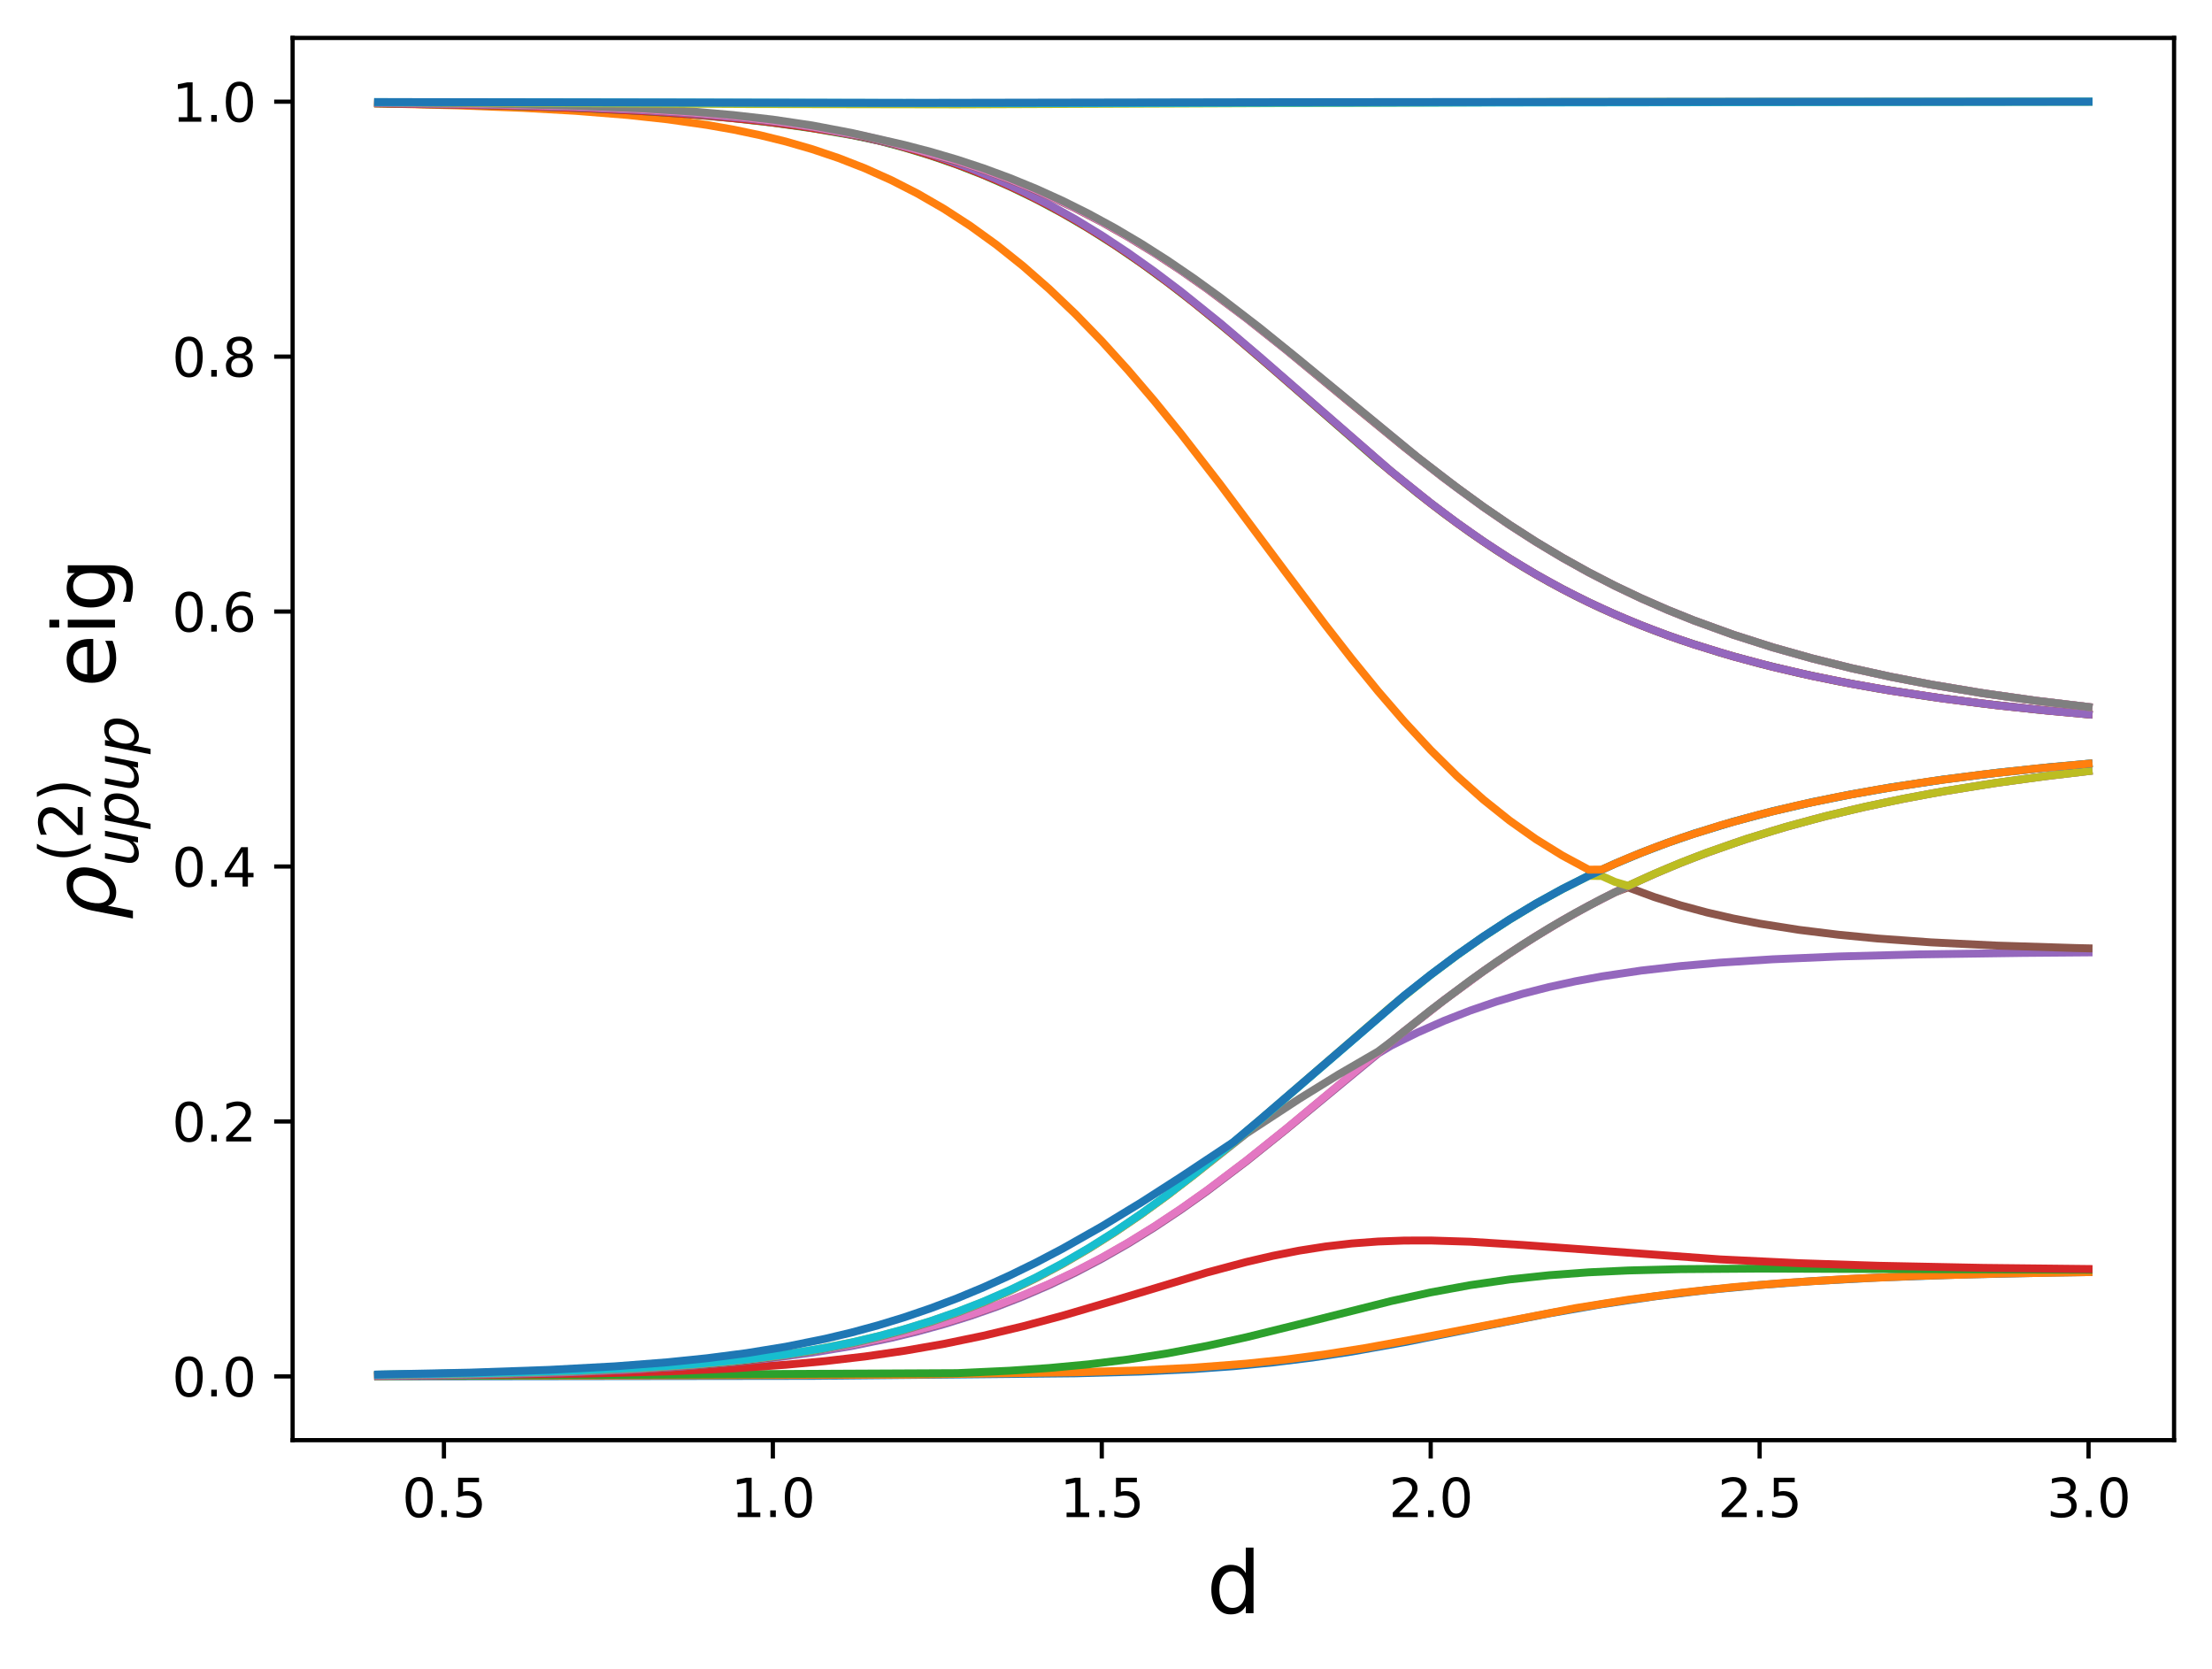 <?xml version="1.0" encoding="utf-8" standalone="no"?>
<!DOCTYPE svg PUBLIC "-//W3C//DTD SVG 1.1//EN"
  "http://www.w3.org/Graphics/SVG/1.1/DTD/svg11.dtd">
<svg xmlns:xlink="http://www.w3.org/1999/xlink" width="419.863pt" height="316.675pt" viewBox="0 0 419.863 316.675" xmlns="http://www.w3.org/2000/svg" version="1.1">
 <defs>
  <style type="text/css">*{stroke-linejoin: round; stroke-linecap: butt}</style>
 </defs>
 <g id="figure_1">
  <g id="patch_1">
   <path d="M 0 316.675 
L 419.863 316.675 
L 419.863 0 
L 0 0 
z
" style="fill: #ffffff"/>
  </g>
  <g id="axes_1">
   <g id="patch_2">
    <path d="M 55.543 273.312 
L 412.663 273.312 
L 412.663 7.2 
L 55.543 7.2 
z
" style="fill: #ffffff"/>
   </g>
   <g id="matplotlib.axis_1">
    <g id="xtick_1">
     <g id="line2d_1">
      <defs>
       <path id="m55c21e3f0a" d="M 0 0 
L 0 3.5 
" style="stroke: #000000; stroke-width: 0.8"/>
      </defs>
      <g>
       <use xlink:href="#m55c21e3f0a" x="84.263" y="273.312" style="stroke: #000000; stroke-width: 0.8"/>
      </g>
     </g>
     <g id="text_1">
      <!-- 0.5 -->
      <g transform="translate(76.311 287.91) scale(0.1 -0.1)">
       <defs>
        <path id="DejaVuSans-30" d="M 2034 4250 
Q 1547 4250 1301 3770 
Q 1056 3291 1056 2328 
Q 1056 1369 1301 889 
Q 1547 409 2034 409 
Q 2525 409 2770 889 
Q 3016 1369 3016 2328 
Q 3016 3291 2770 3770 
Q 2525 4250 2034 4250 
z
M 2034 4750 
Q 2819 4750 3233 4129 
Q 3647 3509 3647 2328 
Q 3647 1150 3233 529 
Q 2819 -91 2034 -91 
Q 1250 -91 836 529 
Q 422 1150 422 2328 
Q 422 3509 836 4129 
Q 1250 4750 2034 4750 
z
" transform="scale(0.016)"/>
        <path id="DejaVuSans-2e" d="M 684 794 
L 1344 794 
L 1344 0 
L 684 0 
L 684 794 
z
" transform="scale(0.016)"/>
        <path id="DejaVuSans-35" d="M 691 4666 
L 3169 4666 
L 3169 4134 
L 1269 4134 
L 1269 2991 
Q 1406 3038 1543 3061 
Q 1681 3084 1819 3084 
Q 2600 3084 3056 2656 
Q 3513 2228 3513 1497 
Q 3513 744 3044 326 
Q 2575 -91 1722 -91 
Q 1428 -91 1123 -41 
Q 819 9 494 109 
L 494 744 
Q 775 591 1075 516 
Q 1375 441 1709 441 
Q 2250 441 2565 725 
Q 2881 1009 2881 1497 
Q 2881 1984 2565 2268 
Q 2250 2553 1709 2553 
Q 1456 2553 1204 2497 
Q 953 2441 691 2322 
L 691 4666 
z
" transform="scale(0.016)"/>
       </defs>
       <use xlink:href="#DejaVuSans-30"/>
       <use xlink:href="#DejaVuSans-2e" transform="translate(63.623 0)"/>
       <use xlink:href="#DejaVuSans-35" transform="translate(95.41 0)"/>
      </g>
     </g>
    </g>
    <g id="xtick_2">
     <g id="line2d_2">
      <g>
       <use xlink:href="#m55c21e3f0a" x="146.696" y="273.312" style="stroke: #000000; stroke-width: 0.8"/>
      </g>
     </g>
     <g id="text_2">
      <!-- 1.0 -->
      <g transform="translate(138.745 287.91) scale(0.1 -0.1)">
       <defs>
        <path id="DejaVuSans-31" d="M 794 531 
L 1825 531 
L 1825 4091 
L 703 3866 
L 703 4441 
L 1819 4666 
L 2450 4666 
L 2450 531 
L 3481 531 
L 3481 0 
L 794 0 
L 794 531 
z
" transform="scale(0.016)"/>
       </defs>
       <use xlink:href="#DejaVuSans-31"/>
       <use xlink:href="#DejaVuSans-2e" transform="translate(63.623 0)"/>
       <use xlink:href="#DejaVuSans-30" transform="translate(95.41 0)"/>
      </g>
     </g>
    </g>
    <g id="xtick_3">
     <g id="line2d_3">
      <g>
       <use xlink:href="#m55c21e3f0a" x="209.13" y="273.312" style="stroke: #000000; stroke-width: 0.8"/>
      </g>
     </g>
     <g id="text_3">
      <!-- 1.5 -->
      <g transform="translate(201.178 287.91) scale(0.1 -0.1)">
       <use xlink:href="#DejaVuSans-31"/>
       <use xlink:href="#DejaVuSans-2e" transform="translate(63.623 0)"/>
       <use xlink:href="#DejaVuSans-35" transform="translate(95.41 0)"/>
      </g>
     </g>
    </g>
    <g id="xtick_4">
     <g id="line2d_4">
      <g>
       <use xlink:href="#m55c21e3f0a" x="271.563" y="273.312" style="stroke: #000000; stroke-width: 0.8"/>
      </g>
     </g>
     <g id="text_4">
      <!-- 2.0 -->
      <g transform="translate(263.612 287.91) scale(0.1 -0.1)">
       <defs>
        <path id="DejaVuSans-32" d="M 1228 531 
L 3431 531 
L 3431 0 
L 469 0 
L 469 531 
Q 828 903 1448 1529 
Q 2069 2156 2228 2338 
Q 2531 2678 2651 2914 
Q 2772 3150 2772 3378 
Q 2772 3750 2511 3984 
Q 2250 4219 1831 4219 
Q 1534 4219 1204 4116 
Q 875 4013 500 3803 
L 500 4441 
Q 881 4594 1212 4672 
Q 1544 4750 1819 4750 
Q 2544 4750 2975 4387 
Q 3406 4025 3406 3419 
Q 3406 3131 3298 2873 
Q 3191 2616 2906 2266 
Q 2828 2175 2409 1742 
Q 1991 1309 1228 531 
z
" transform="scale(0.016)"/>
       </defs>
       <use xlink:href="#DejaVuSans-32"/>
       <use xlink:href="#DejaVuSans-2e" transform="translate(63.623 0)"/>
       <use xlink:href="#DejaVuSans-30" transform="translate(95.41 0)"/>
      </g>
     </g>
    </g>
    <g id="xtick_5">
     <g id="line2d_5">
      <g>
       <use xlink:href="#m55c21e3f0a" x="333.997" y="273.312" style="stroke: #000000; stroke-width: 0.8"/>
      </g>
     </g>
     <g id="text_5">
      <!-- 2.5 -->
      <g transform="translate(326.045 287.91) scale(0.1 -0.1)">
       <use xlink:href="#DejaVuSans-32"/>
       <use xlink:href="#DejaVuSans-2e" transform="translate(63.623 0)"/>
       <use xlink:href="#DejaVuSans-35" transform="translate(95.41 0)"/>
      </g>
     </g>
    </g>
    <g id="xtick_6">
     <g id="line2d_6">
      <g>
       <use xlink:href="#m55c21e3f0a" x="396.43" y="273.312" style="stroke: #000000; stroke-width: 0.8"/>
      </g>
     </g>
     <g id="text_6">
      <!-- 3.0 -->
      <g transform="translate(388.479 287.91) scale(0.1 -0.1)">
       <defs>
        <path id="DejaVuSans-33" d="M 2597 2516 
Q 3050 2419 3304 2112 
Q 3559 1806 3559 1356 
Q 3559 666 3084 287 
Q 2609 -91 1734 -91 
Q 1441 -91 1130 -33 
Q 819 25 488 141 
L 488 750 
Q 750 597 1062 519 
Q 1375 441 1716 441 
Q 2309 441 2620 675 
Q 2931 909 2931 1356 
Q 2931 1769 2642 2001 
Q 2353 2234 1838 2234 
L 1294 2234 
L 1294 2753 
L 1863 2753 
Q 2328 2753 2575 2939 
Q 2822 3125 2822 3475 
Q 2822 3834 2567 4026 
Q 2313 4219 1838 4219 
Q 1578 4219 1281 4162 
Q 984 4106 628 3988 
L 628 4550 
Q 988 4650 1302 4700 
Q 1616 4750 1894 4750 
Q 2613 4750 3031 4423 
Q 3450 4097 3450 3541 
Q 3450 3153 3228 2886 
Q 3006 2619 2597 2516 
z
" transform="scale(0.016)"/>
       </defs>
       <use xlink:href="#DejaVuSans-33"/>
       <use xlink:href="#DejaVuSans-2e" transform="translate(63.623 0)"/>
       <use xlink:href="#DejaVuSans-30" transform="translate(95.41 0)"/>
      </g>
     </g>
    </g>
    <g id="text_7">
     <!-- d -->
     <g transform="translate(229.024 306.148) scale(0.16 -0.16)">
      <defs>
       <path id="DejaVuSans-64" d="M 2906 2969 
L 2906 4863 
L 3481 4863 
L 3481 0 
L 2906 0 
L 2906 525 
Q 2725 213 2448 61 
Q 2172 -91 1784 -91 
Q 1150 -91 751 415 
Q 353 922 353 1747 
Q 353 2572 751 3078 
Q 1150 3584 1784 3584 
Q 2172 3584 2448 3432 
Q 2725 3281 2906 2969 
z
M 947 1747 
Q 947 1113 1208 752 
Q 1469 391 1925 391 
Q 2381 391 2643 752 
Q 2906 1113 2906 1747 
Q 2906 2381 2643 2742 
Q 2381 3103 1925 3103 
Q 1469 3103 1208 2742 
Q 947 2381 947 1747 
z
" transform="scale(0.016)"/>
      </defs>
      <use xlink:href="#DejaVuSans-64"/>
     </g>
    </g>
   </g>
   <g id="matplotlib.axis_2">
    <g id="ytick_1">
     <g id="line2d_7">
      <defs>
       <path id="ma575bbef3f" d="M 0 0 
L -3.5 0 
" style="stroke: #000000; stroke-width: 0.8"/>
      </defs>
      <g>
       <use xlink:href="#ma575bbef3f" x="55.543" y="261.216" style="stroke: #000000; stroke-width: 0.8"/>
      </g>
     </g>
     <g id="text_8">
      <!-- 0.0 -->
      <g transform="translate(32.64 265.015) scale(0.1 -0.1)">
       <use xlink:href="#DejaVuSans-30"/>
       <use xlink:href="#DejaVuSans-2e" transform="translate(63.623 0)"/>
       <use xlink:href="#DejaVuSans-30" transform="translate(95.41 0)"/>
      </g>
     </g>
    </g>
    <g id="ytick_2">
     <g id="line2d_8">
      <g>
       <use xlink:href="#ma575bbef3f" x="55.543" y="212.832" style="stroke: #000000; stroke-width: 0.8"/>
      </g>
     </g>
     <g id="text_9">
      <!-- 0.2 -->
      <g transform="translate(32.64 216.631) scale(0.1 -0.1)">
       <use xlink:href="#DejaVuSans-30"/>
       <use xlink:href="#DejaVuSans-2e" transform="translate(63.623 0)"/>
       <use xlink:href="#DejaVuSans-32" transform="translate(95.41 0)"/>
      </g>
     </g>
    </g>
    <g id="ytick_3">
     <g id="line2d_9">
      <g>
       <use xlink:href="#ma575bbef3f" x="55.543" y="164.448" style="stroke: #000000; stroke-width: 0.8"/>
      </g>
     </g>
     <g id="text_10">
      <!-- 0.4 -->
      <g transform="translate(32.64 168.247) scale(0.1 -0.1)">
       <defs>
        <path id="DejaVuSans-34" d="M 2419 4116 
L 825 1625 
L 2419 1625 
L 2419 4116 
z
M 2253 4666 
L 3047 4666 
L 3047 1625 
L 3713 1625 
L 3713 1100 
L 3047 1100 
L 3047 0 
L 2419 0 
L 2419 1100 
L 313 1100 
L 313 1709 
L 2253 4666 
z
" transform="scale(0.016)"/>
       </defs>
       <use xlink:href="#DejaVuSans-30"/>
       <use xlink:href="#DejaVuSans-2e" transform="translate(63.623 0)"/>
       <use xlink:href="#DejaVuSans-34" transform="translate(95.41 0)"/>
      </g>
     </g>
    </g>
    <g id="ytick_4">
     <g id="line2d_10">
      <g>
       <use xlink:href="#ma575bbef3f" x="55.543" y="116.064" style="stroke: #000000; stroke-width: 0.8"/>
      </g>
     </g>
     <g id="text_11">
      <!-- 0.6 -->
      <g transform="translate(32.64 119.863) scale(0.1 -0.1)">
       <defs>
        <path id="DejaVuSans-36" d="M 2113 2584 
Q 1688 2584 1439 2293 
Q 1191 2003 1191 1497 
Q 1191 994 1439 701 
Q 1688 409 2113 409 
Q 2538 409 2786 701 
Q 3034 994 3034 1497 
Q 3034 2003 2786 2293 
Q 2538 2584 2113 2584 
z
M 3366 4563 
L 3366 3988 
Q 3128 4100 2886 4159 
Q 2644 4219 2406 4219 
Q 1781 4219 1451 3797 
Q 1122 3375 1075 2522 
Q 1259 2794 1537 2939 
Q 1816 3084 2150 3084 
Q 2853 3084 3261 2657 
Q 3669 2231 3669 1497 
Q 3669 778 3244 343 
Q 2819 -91 2113 -91 
Q 1303 -91 875 529 
Q 447 1150 447 2328 
Q 447 3434 972 4092 
Q 1497 4750 2381 4750 
Q 2619 4750 2861 4703 
Q 3103 4656 3366 4563 
z
" transform="scale(0.016)"/>
       </defs>
       <use xlink:href="#DejaVuSans-30"/>
       <use xlink:href="#DejaVuSans-2e" transform="translate(63.623 0)"/>
       <use xlink:href="#DejaVuSans-36" transform="translate(95.41 0)"/>
      </g>
     </g>
    </g>
    <g id="ytick_5">
     <g id="line2d_11">
      <g>
       <use xlink:href="#ma575bbef3f" x="55.543" y="67.68" style="stroke: #000000; stroke-width: 0.8"/>
      </g>
     </g>
     <g id="text_12">
      <!-- 0.8 -->
      <g transform="translate(32.64 71.479) scale(0.1 -0.1)">
       <defs>
        <path id="DejaVuSans-38" d="M 2034 2216 
Q 1584 2216 1326 1975 
Q 1069 1734 1069 1313 
Q 1069 891 1326 650 
Q 1584 409 2034 409 
Q 2484 409 2743 651 
Q 3003 894 3003 1313 
Q 3003 1734 2745 1975 
Q 2488 2216 2034 2216 
z
M 1403 2484 
Q 997 2584 770 2862 
Q 544 3141 544 3541 
Q 544 4100 942 4425 
Q 1341 4750 2034 4750 
Q 2731 4750 3128 4425 
Q 3525 4100 3525 3541 
Q 3525 3141 3298 2862 
Q 3072 2584 2669 2484 
Q 3125 2378 3379 2068 
Q 3634 1759 3634 1313 
Q 3634 634 3220 271 
Q 2806 -91 2034 -91 
Q 1263 -91 848 271 
Q 434 634 434 1313 
Q 434 1759 690 2068 
Q 947 2378 1403 2484 
z
M 1172 3481 
Q 1172 3119 1398 2916 
Q 1625 2713 2034 2713 
Q 2441 2713 2670 2916 
Q 2900 3119 2900 3481 
Q 2900 3844 2670 4047 
Q 2441 4250 2034 4250 
Q 1625 4250 1398 4047 
Q 1172 3844 1172 3481 
z
" transform="scale(0.016)"/>
       </defs>
       <use xlink:href="#DejaVuSans-30"/>
       <use xlink:href="#DejaVuSans-2e" transform="translate(63.623 0)"/>
       <use xlink:href="#DejaVuSans-38" transform="translate(95.41 0)"/>
      </g>
     </g>
    </g>
    <g id="ytick_6">
     <g id="line2d_12">
      <g>
       <use xlink:href="#ma575bbef3f" x="55.543" y="19.295" style="stroke: #000000; stroke-width: 0.8"/>
      </g>
     </g>
     <g id="text_13">
      <!-- 1.0 -->
      <g transform="translate(32.64 23.095) scale(0.1 -0.1)">
       <use xlink:href="#DejaVuSans-31"/>
       <use xlink:href="#DejaVuSans-2e" transform="translate(63.623 0)"/>
       <use xlink:href="#DejaVuSans-30" transform="translate(95.41 0)"/>
      </g>
     </g>
    </g>
    <g id="text_14">
     <!-- $\rho^{(2)}_{upup}$ eig -->
     <g transform="translate(21.92 174.576) rotate(-90) scale(0.16 -0.16)">
      <defs>
       <path id="DejaVuSans-Oblique-3c1" d="M 1203 2875 
Q 1453 3194 1981 3475 
Q 2188 3584 2756 3584 
Q 3394 3584 3694 3078 
Q 3994 2572 3834 1747 
Q 3672 922 3175 415 
Q 2678 -91 2041 -91 
Q 1656 -91 1409 63 
Q 1163 213 1044 525 
L 681 -1331 
L 103 -1331 
L 697 1716 
Q 838 2438 1203 2875 
z
M 3238 1747 
Q 3359 2381 3169 2744 
Q 2978 3103 2522 3103 
Q 2066 3103 1734 2744 
Q 1403 2381 1281 1747 
Q 1156 1113 1347 750 
Q 1538 391 1994 391 
Q 2450 391 2781 750 
Q 3113 1113 3238 1747 
z
" transform="scale(0.016)"/>
       <path id="DejaVuSans-28" d="M 1984 4856 
Q 1566 4138 1362 3434 
Q 1159 2731 1159 2009 
Q 1159 1288 1364 580 
Q 1569 -128 1984 -844 
L 1484 -844 
Q 1016 -109 783 600 
Q 550 1309 550 2009 
Q 550 2706 781 3412 
Q 1013 4119 1484 4856 
L 1984 4856 
z
" transform="scale(0.016)"/>
       <path id="DejaVuSans-29" d="M 513 4856 
L 1013 4856 
Q 1481 4119 1714 3412 
Q 1947 2706 1947 2009 
Q 1947 1309 1714 600 
Q 1481 -109 1013 -844 
L 513 -844 
Q 928 -128 1133 580 
Q 1338 1288 1338 2009 
Q 1338 2731 1133 3434 
Q 928 4138 513 4856 
z
" transform="scale(0.016)"/>
       <path id="DejaVuSans-Oblique-75" d="M 428 1388 
L 838 3500 
L 1416 3500 
L 1006 1409 
Q 975 1256 961 1147 
Q 947 1038 947 966 
Q 947 700 1109 554 
Q 1272 409 1569 409 
Q 2031 409 2368 721 
Q 2706 1034 2809 1563 
L 3194 3500 
L 3769 3500 
L 3091 0 
L 2516 0 
L 2631 550 
Q 2388 244 2052 76 
Q 1716 -91 1338 -91 
Q 878 -91 622 161 
Q 366 413 366 863 
Q 366 956 381 1097 
Q 397 1238 428 1388 
z
" transform="scale(0.016)"/>
       <path id="DejaVuSans-Oblique-70" d="M 3175 2156 
Q 3175 2616 2975 2859 
Q 2775 3103 2400 3103 
Q 2144 3103 1911 2972 
Q 1678 2841 1497 2591 
Q 1319 2344 1212 1994 
Q 1106 1644 1106 1300 
Q 1106 863 1306 627 
Q 1506 391 1875 391 
Q 2147 391 2380 519 
Q 2613 647 2778 891 
Q 2956 1147 3065 1494 
Q 3175 1841 3175 2156 
z
M 1394 2969 
Q 1625 3272 1939 3428 
Q 2253 3584 2638 3584 
Q 3175 3584 3472 3232 
Q 3769 2881 3769 2247 
Q 3769 1728 3584 1258 
Q 3400 788 3053 416 
Q 2822 169 2531 39 
Q 2241 -91 1919 -91 
Q 1547 -91 1294 64 
Q 1041 219 916 525 
L 556 -1331 
L -19 -1331 
L 922 3500 
L 1497 3500 
L 1394 2969 
z
" transform="scale(0.016)"/>
       <path id="DejaVuSans-20" transform="scale(0.016)"/>
       <path id="DejaVuSans-65" d="M 3597 1894 
L 3597 1613 
L 953 1613 
Q 991 1019 1311 708 
Q 1631 397 2203 397 
Q 2534 397 2845 478 
Q 3156 559 3463 722 
L 3463 178 
Q 3153 47 2828 -22 
Q 2503 -91 2169 -91 
Q 1331 -91 842 396 
Q 353 884 353 1716 
Q 353 2575 817 3079 
Q 1281 3584 2069 3584 
Q 2775 3584 3186 3129 
Q 3597 2675 3597 1894 
z
M 3022 2063 
Q 3016 2534 2758 2815 
Q 2500 3097 2075 3097 
Q 1594 3097 1305 2825 
Q 1016 2553 972 2059 
L 3022 2063 
z
" transform="scale(0.016)"/>
       <path id="DejaVuSans-69" d="M 603 3500 
L 1178 3500 
L 1178 0 
L 603 0 
L 603 3500 
z
M 603 4863 
L 1178 4863 
L 1178 4134 
L 603 4134 
L 603 4863 
z
" transform="scale(0.016)"/>
       <path id="DejaVuSans-67" d="M 2906 1791 
Q 2906 2416 2648 2759 
Q 2391 3103 1925 3103 
Q 1463 3103 1205 2759 
Q 947 2416 947 1791 
Q 947 1169 1205 825 
Q 1463 481 1925 481 
Q 2391 481 2648 825 
Q 2906 1169 2906 1791 
z
M 3481 434 
Q 3481 -459 3084 -895 
Q 2688 -1331 1869 -1331 
Q 1566 -1331 1297 -1286 
Q 1028 -1241 775 -1147 
L 775 -588 
Q 1028 -725 1275 -790 
Q 1522 -856 1778 -856 
Q 2344 -856 2625 -561 
Q 2906 -266 2906 331 
L 2906 616 
Q 2728 306 2450 153 
Q 2172 0 1784 0 
Q 1141 0 747 490 
Q 353 981 353 1791 
Q 353 2603 747 3093 
Q 1141 3584 1784 3584 
Q 2172 3584 2450 3431 
Q 2728 3278 2906 2969 
L 2906 3500 
L 3481 3500 
L 3481 434 
z
" transform="scale(0.016)"/>
      </defs>
      <use xlink:href="#DejaVuSans-Oblique-3c1" transform="translate(0 0.606)"/>
      <use xlink:href="#DejaVuSans-28" transform="translate(68.126 38.888) scale(0.7)"/>
      <use xlink:href="#DejaVuSans-32" transform="translate(95.436 38.888) scale(0.7)"/>
      <use xlink:href="#DejaVuSans-29" transform="translate(139.972 38.888) scale(0.7)"/>
      <use xlink:href="#DejaVuSans-Oblique-75" transform="translate(63.477 -26.738) scale(0.7)"/>
      <use xlink:href="#DejaVuSans-Oblique-70" transform="translate(107.842 -26.738) scale(0.7)"/>
      <use xlink:href="#DejaVuSans-Oblique-75" transform="translate(152.275 -26.738) scale(0.7)"/>
      <use xlink:href="#DejaVuSans-Oblique-70" transform="translate(196.641 -26.738) scale(0.7)"/>
      <use xlink:href="#DejaVuSans-20" transform="translate(243.809 0.606)"/>
      <use xlink:href="#DejaVuSans-65" transform="translate(275.596 0.606)"/>
      <use xlink:href="#DejaVuSans-69" transform="translate(337.119 0.606)"/>
      <use xlink:href="#DejaVuSans-67" transform="translate(364.902 0.606)"/>
     </g>
    </g>
   </g>
   <g id="line2d_13">
    <path d="M 71.776 261.216 
L 154.188 261.11 
L 204.135 260.634 
L 216.622 260.297 
L 226.611 259.817 
L 234.103 259.284 
L 241.595 258.565 
L 249.087 257.641 
L 256.579 256.508 
L 266.569 254.719 
L 281.553 251.71 
L 294.039 249.258 
L 304.029 247.514 
L 314.018 246.033 
L 324.007 244.825 
L 333.997 243.87 
L 343.986 243.133 
L 356.473 242.457 
L 371.457 241.914 
L 388.938 241.53 
L 396.43 241.422 
L 396.43 241.422 
" clip-path="url(#p14ec5e2ba2)" style="fill: none; stroke: #1f77b4; stroke-width: 1.5; stroke-linecap: square"/>
   </g>
   <g id="line2d_14">
    <path d="M 71.776 261.135 
L 171.67 260.885 
L 184.156 260.714 
L 204.135 260.432 
L 216.622 260.056 
L 226.611 259.553 
L 236.6 258.791 
L 244.092 258.008 
L 251.585 257.024 
L 259.077 255.845 
L 269.066 254.027 
L 299.034 248.259 
L 309.023 246.669 
L 319.013 245.345 
L 329.002 244.283 
L 338.992 243.452 
L 351.478 242.682 
L 363.965 242.144 
L 378.949 241.717 
L 396.43 241.418 
L 396.43 241.418 
" clip-path="url(#p14ec5e2ba2)" style="fill: none; stroke: #ff7f0e; stroke-width: 1.5; stroke-linecap: square"/>
   </g>
   <g id="line2d_15">
    <path d="M 71.776 261.125 
L 181.659 260.597 
L 191.648 260.138 
L 199.14 259.623 
L 206.632 258.924 
L 214.124 258.005 
L 221.616 256.841 
L 229.108 255.425 
L 236.6 253.776 
L 246.59 251.312 
L 264.071 246.913 
L 271.563 245.273 
L 279.055 243.896 
L 286.547 242.813 
L 294.039 242.015 
L 301.531 241.464 
L 309.023 241.111 
L 319.013 240.859 
L 333.997 240.754 
L 363.965 240.859 
L 396.43 240.976 
L 396.43 240.976 
" clip-path="url(#p14ec5e2ba2)" style="fill: none; stroke: #2ca02c; stroke-width: 1.5; stroke-linecap: square"/>
   </g>
   <g id="line2d_16">
    <path d="M 71.776 261.1 
L 111.733 260.685 
L 126.717 260.272 
L 139.204 259.693 
L 149.193 259.002 
L 156.686 258.309 
L 164.178 257.436 
L 171.67 256.355 
L 179.162 255.047 
L 186.654 253.499 
L 194.146 251.713 
L 201.638 249.708 
L 211.627 246.774 
L 229.108 241.499 
L 236.6 239.492 
L 241.595 238.332 
L 246.59 237.349 
L 251.585 236.565 
L 256.579 235.988 
L 261.574 235.616 
L 266.569 235.434 
L 271.563 235.421 
L 279.055 235.655 
L 289.045 236.279 
L 326.505 239.012 
L 341.489 239.729 
L 356.473 240.219 
L 376.452 240.618 
L 396.43 240.834 
L 396.43 240.834 
" clip-path="url(#p14ec5e2ba2)" style="fill: none; stroke: #d62728; stroke-width: 1.5; stroke-linecap: square"/>
   </g>
   <g id="line2d_17">
    <path d="M 71.776 261.092 
L 89.257 260.874 
L 106.739 260.46 
L 119.225 259.957 
L 129.215 259.348 
L 139.204 258.497 
L 146.696 257.703 
L 154.188 256.699 
L 161.68 255.445 
L 169.172 253.899 
L 174.167 252.684 
L 179.162 251.306 
L 184.156 249.751 
L 189.151 248.006 
L 194.146 246.058 
L 199.14 243.895 
L 204.135 241.505 
L 209.13 238.882 
L 214.124 236.022 
L 219.119 232.925 
L 224.114 229.597 
L 229.108 226.053 
L 236.6 220.378 
L 244.092 214.367 
L 261.574 199.941 
L 264.071 198.431 
L 269.066 195.955 
L 274.061 193.749 
L 279.055 191.792 
L 284.05 190.077 
L 289.045 188.591 
L 294.039 187.315 
L 299.034 186.228 
L 304.029 185.308 
L 311.521 184.195 
L 319.013 183.341 
L 326.505 182.689 
L 336.494 182.054 
L 348.981 181.522 
L 363.965 181.131 
L 383.944 180.847 
L 396.43 180.748 
L 396.43 180.748 
" clip-path="url(#p14ec5e2ba2)" style="fill: none; stroke: #9467bd; stroke-width: 1.5; stroke-linecap: square"/>
   </g>
   <g id="line2d_18">
    <path d="M 71.776 261.044 
L 94.252 260.678 
L 111.733 260.174 
L 124.22 259.602 
L 134.209 258.929 
L 141.701 258.196 
L 149.193 257.219 
L 161.68 255.203 
L 169.172 253.664 
L 174.167 252.457 
L 179.162 251.088 
L 184.156 249.545 
L 189.151 247.813 
L 194.146 245.878 
L 199.14 243.728 
L 204.135 241.352 
L 209.13 238.743 
L 214.124 235.895 
L 219.119 232.81 
L 224.114 229.494 
L 229.108 225.96 
L 236.6 220.299 
L 244.092 214.299 
L 259.077 201.841 
L 266.569 195.711 
L 274.061 189.839 
L 281.553 184.332 
L 286.547 180.907 
L 291.542 177.693 
L 296.537 174.696 
L 301.531 171.914 
L 306.526 169.341 
L 309.023 168.41 
L 314.018 170.249 
L 319.013 171.827 
L 324.007 173.171 
L 329.002 174.315 
L 333.997 175.285 
L 341.489 176.472 
L 348.981 177.398 
L 356.473 178.119 
L 366.462 178.837 
L 378.949 179.453 
L 393.933 179.918 
L 396.43 179.974 
L 396.43 179.974 
" clip-path="url(#p14ec5e2ba2)" style="fill: none; stroke: #8c564b; stroke-width: 1.5; stroke-linecap: square"/>
   </g>
   <g id="line2d_19">
    <path d="M 71.776 261.034 
L 94.252 260.673 
L 109.236 260.246 
L 121.723 259.674 
L 131.712 258.991 
L 139.204 258.293 
L 149.193 257.154 
L 154.188 256.419 
L 161.68 255.16 
L 169.172 253.615 
L 174.167 252.405 
L 179.162 251.033 
L 184.156 249.487 
L 189.151 247.752 
L 194.146 245.815 
L 199.14 243.664 
L 204.135 241.287 
L 209.13 238.678 
L 214.124 235.831 
L 219.119 232.747 
L 224.114 229.433 
L 229.108 225.901 
L 236.6 220.245 
L 244.092 214.25 
L 259.077 201.803 
L 266.569 195.701 
L 274.061 189.821 
L 281.553 184.315 
L 286.547 180.892 
L 291.542 177.68 
L 296.537 174.684 
L 301.531 171.903 
L 306.526 169.331 
L 311.521 166.965 
L 316.515 164.779 
L 321.51 162.768 
L 329.002 160.052 
L 336.494 157.659 
L 343.986 155.551 
L 351.478 153.694 
L 358.97 152.055 
L 366.462 150.609 
L 376.452 148.942 
L 386.441 147.53 
L 396.43 146.336 
L 396.43 146.336 
" clip-path="url(#p14ec5e2ba2)" style="fill: none; stroke: #e377c2; stroke-width: 1.5; stroke-linecap: square"/>
   </g>
   <g id="line2d_20">
    <path d="M 71.776 260.968 
L 94.252 260.654 
L 109.236 260.245 
L 121.723 259.669 
L 131.712 258.983 
L 139.204 258.286 
L 149.193 257.12 
L 154.188 256.419 
L 161.68 254.955 
L 166.675 253.782 
L 171.67 252.432 
L 176.664 250.893 
L 181.659 249.149 
L 186.654 247.19 
L 191.648 245.004 
L 196.643 242.583 
L 201.638 239.919 
L 206.632 237.008 
L 211.627 233.852 
L 216.622 230.453 
L 221.616 226.824 
L 226.611 222.982 
L 236.6 215.09 
L 246.59 208.546 
L 254.082 203.914 
L 261.574 199.562 
L 264.071 197.692 
L 271.563 191.716 
L 279.055 186.08 
L 284.05 182.557 
L 289.045 179.241 
L 294.039 176.14 
L 299.034 173.254 
L 304.029 170.581 
L 309.023 168.12 
L 314.018 165.843 
L 319.013 163.746 
L 324.007 161.819 
L 331.499 159.216 
L 338.992 156.924 
L 346.484 154.904 
L 353.976 153.123 
L 361.468 151.551 
L 368.96 150.165 
L 378.949 148.566 
L 388.938 147.212 
L 396.43 146.335 
L 396.43 146.335 
" clip-path="url(#p14ec5e2ba2)" style="fill: none; stroke: #7f7f7f; stroke-width: 1.5; stroke-linecap: square"/>
   </g>
   <g id="line2d_21">
    <path d="M 71.776 260.89 
L 94.252 260.543 
L 109.236 260.117 
L 121.723 259.557 
L 131.712 258.912 
L 139.204 258.273 
L 146.696 257.39 
L 154.188 256.234 
L 161.68 254.777 
L 166.675 253.611 
L 171.67 252.272 
L 176.664 250.744 
L 181.659 249.014 
L 186.654 247.07 
L 191.648 244.899 
L 196.643 242.492 
L 201.638 239.843 
L 206.632 236.946 
L 211.627 233.803 
L 216.622 230.416 
L 221.616 226.798 
L 226.611 222.964 
L 234.103 216.869 
L 241.595 210.465 
L 264.071 191.013 
L 271.563 185.017 
L 276.558 181.276 
L 281.553 177.77 
L 286.547 174.511 
L 291.542 171.503 
L 296.537 168.744 
L 301.531 166.223 
L 304.029 166.248 
L 306.526 167.365 
L 309.023 168.111 
L 314.018 165.834 
L 319.013 163.739 
L 324.007 161.813 
L 331.499 159.212 
L 338.992 156.92 
L 346.484 154.901 
L 353.976 153.12 
L 361.468 151.55 
L 368.96 150.164 
L 378.949 148.565 
L 388.938 147.211 
L 396.43 146.335 
L 396.43 146.335 
" clip-path="url(#p14ec5e2ba2)" style="fill: none; stroke: #bcbd22; stroke-width: 1.5; stroke-linecap: square"/>
   </g>
   <g id="line2d_22">
    <path d="M 71.776 260.886 
L 94.252 260.536 
L 109.236 260.105 
L 121.723 259.54 
L 131.712 258.889 
L 141.701 257.996 
L 149.193 257.032 
L 156.686 255.78 
L 161.68 254.768 
L 166.675 253.596 
L 171.67 252.249 
L 176.664 250.713 
L 181.659 248.975 
L 186.654 247.023 
L 191.648 244.844 
L 196.643 242.431 
L 201.638 239.775 
L 206.632 236.874 
L 211.627 233.727 
L 216.622 230.338 
L 221.616 226.719 
L 226.611 222.886 
L 234.103 216.793 
L 239.098 212.625 
L 266.569 188.956 
L 271.563 185.004 
L 276.558 181.264 
L 281.553 177.759 
L 286.547 174.501 
L 291.542 171.494 
L 296.537 168.735 
L 301.531 166.216 
L 306.526 163.927 
L 311.521 161.841 
L 316.515 159.946 
L 321.51 158.226 
L 329.002 155.939 
L 336.494 153.957 
L 343.986 152.235 
L 351.478 150.735 
L 358.97 149.426 
L 368.96 147.931 
L 378.949 146.675 
L 388.938 145.619 
L 396.43 144.938 
L 396.43 144.938 
" clip-path="url(#p14ec5e2ba2)" style="fill: none; stroke: #17becf; stroke-width: 1.5; stroke-linecap: square"/>
   </g>
   <g id="line2d_23">
    <path d="M 71.776 260.858 
L 89.257 260.498 
L 104.241 259.976 
L 116.728 259.304 
L 126.717 258.532 
L 134.209 257.766 
L 141.701 256.796 
L 149.193 255.578 
L 156.686 254.065 
L 161.68 252.871 
L 166.675 251.515 
L 171.67 249.989 
L 176.664 248.283 
L 181.659 246.394 
L 186.654 244.319 
L 191.648 242.058 
L 196.643 239.615 
L 201.638 236.995 
L 209.13 232.758 
L 216.622 228.198 
L 224.114 223.387 
L 234.103 216.756 
L 239.098 212.553 
L 266.569 188.922 
L 271.563 184.976 
L 276.558 181.24 
L 281.553 177.738 
L 286.547 174.483 
L 291.542 171.479 
L 296.537 168.723 
L 301.531 166.205 
L 306.526 163.921 
L 311.521 161.835 
L 316.515 159.941 
L 321.51 158.222 
L 329.002 155.935 
L 336.494 153.954 
L 343.986 152.233 
L 351.478 150.734 
L 358.97 149.425 
L 368.96 147.93 
L 378.949 146.675 
L 388.938 145.619 
L 396.43 144.938 
L 396.43 144.938 
" clip-path="url(#p14ec5e2ba2)" style="fill: none; stroke: #1f77b4; stroke-width: 1.5; stroke-linecap: square"/>
   </g>
   <g id="line2d_24">
    <path d="M 71.776 19.637 
L 86.76 19.999 
L 99.247 20.476 
L 109.236 21.034 
L 119.225 21.831 
L 126.717 22.647 
L 134.209 23.713 
L 139.204 24.595 
L 144.199 25.64 
L 149.193 26.873 
L 154.188 28.318 
L 159.183 30.002 
L 164.178 31.951 
L 169.172 34.189 
L 174.167 36.74 
L 179.162 39.625 
L 184.156 42.864 
L 189.151 46.472 
L 194.146 50.46 
L 199.14 54.837 
L 204.135 59.601 
L 209.13 64.746 
L 214.124 70.256 
L 219.119 76.106 
L 224.114 82.255 
L 231.606 91.93 
L 244.092 108.672 
L 251.585 118.629 
L 256.579 125.044 
L 261.574 131.181 
L 266.569 136.969 
L 271.563 142.35 
L 276.558 147.282 
L 281.553 151.745 
L 286.547 155.735 
L 291.542 159.264 
L 296.537 162.356 
L 301.531 165.044 
L 304.029 165.031 
L 309.023 162.844 
L 314.018 160.858 
L 319.013 159.055 
L 326.505 156.657 
L 333.997 154.58 
L 341.489 152.777 
L 348.981 151.208 
L 356.473 149.84 
L 366.462 148.278 
L 376.452 146.967 
L 386.441 145.865 
L 396.43 144.937 
L 396.43 144.937 
" clip-path="url(#p14ec5e2ba2)" style="fill: none; stroke: #ff7f0e; stroke-width: 1.5; stroke-linecap: square"/>
   </g>
   <g id="line2d_25">
    <path d="M 71.776 19.629 
L 91.755 19.952 
L 106.739 20.372 
L 119.225 20.93 
L 129.215 21.569 
L 139.204 22.44 
L 146.696 23.287 
L 154.188 24.339 
L 161.68 25.632 
L 166.675 26.674 
L 171.67 28.004 
L 176.664 29.527 
L 181.659 31.255 
L 186.654 33.202 
L 191.648 35.379 
L 196.643 37.796 
L 201.638 40.46 
L 206.632 43.375 
L 211.627 46.54 
L 216.622 49.951 
L 221.616 53.595 
L 226.611 57.455 
L 234.103 63.589 
L 241.595 70.026 
L 261.574 87.448 
L 269.066 93.583 
L 274.061 97.433 
L 279.055 101.058 
L 284.05 104.44 
L 289.045 107.57 
L 294.039 110.449 
L 299.034 113.084 
L 304.029 115.487 
L 309.023 117.673 
L 314.018 119.659 
L 319.013 121.461 
L 326.505 123.858 
L 333.997 125.934 
L 341.489 127.736 
L 348.981 129.305 
L 356.473 130.673 
L 366.462 132.234 
L 376.452 133.545 
L 386.441 134.647 
L 396.43 135.575 
L 396.43 135.575 
" clip-path="url(#p14ec5e2ba2)" style="fill: none; stroke: #2ca02c; stroke-width: 1.5; stroke-linecap: square"/>
   </g>
   <g id="line2d_26">
    <path d="M 71.776 19.617 
L 96.749 20.065 
L 111.733 20.564 
L 124.22 21.206 
L 134.209 21.94 
L 144.199 22.939 
L 151.691 23.909 
L 159.183 25.109 
L 164.178 26.075 
L 169.172 27.248 
L 174.167 28.669 
L 179.162 30.291 
L 184.156 32.125 
L 189.151 34.185 
L 194.146 36.481 
L 199.14 39.022 
L 204.135 41.812 
L 209.13 44.855 
L 214.124 48.147 
L 219.119 51.679 
L 224.114 55.437 
L 231.606 61.447 
L 239.098 67.806 
L 264.071 89.505 
L 271.563 95.51 
L 276.558 99.254 
L 281.553 102.761 
L 286.547 106.02 
L 291.542 109.027 
L 296.537 111.785 
L 301.531 114.304 
L 306.526 116.598 
L 311.521 118.683 
L 316.515 120.576 
L 321.51 122.294 
L 329.002 124.579 
L 336.494 126.56 
L 343.986 128.281 
L 351.478 129.779 
L 358.97 131.088 
L 368.96 132.583 
L 378.949 133.837 
L 388.938 134.893 
L 396.43 135.574 
L 396.43 135.574 
" clip-path="url(#p14ec5e2ba2)" style="fill: none; stroke: #d62728; stroke-width: 1.5; stroke-linecap: square"/>
   </g>
   <g id="line2d_27">
    <path d="M 71.776 19.548 
L 94.252 19.896 
L 109.236 20.323 
L 121.723 20.891 
L 131.712 21.55 
L 141.701 22.459 
L 149.193 23.351 
L 154.188 24.084 
L 161.68 25.519 
L 169.172 27.207 
L 174.167 28.447 
L 179.162 30.072 
L 184.156 31.911 
L 189.151 33.977 
L 194.146 36.281 
L 199.14 38.83 
L 204.135 41.631 
L 209.13 44.684 
L 214.124 47.987 
L 219.119 51.532 
L 224.114 55.302 
L 231.606 61.331 
L 239.098 67.707 
L 264.071 89.456 
L 271.563 95.472 
L 276.558 99.221 
L 281.553 102.734 
L 286.547 105.997 
L 291.542 109.007 
L 296.537 111.769 
L 301.531 114.29 
L 306.526 116.586 
L 311.521 118.673 
L 316.515 120.568 
L 321.51 122.287 
L 329.002 124.574 
L 336.494 126.556 
L 343.986 128.278 
L 351.478 129.777 
L 358.97 131.086 
L 368.96 132.581 
L 378.949 133.837 
L 388.938 134.893 
L 396.43 135.574 
L 396.43 135.574 
" clip-path="url(#p14ec5e2ba2)" style="fill: none; stroke: #9467bd; stroke-width: 1.5; stroke-linecap: square"/>
   </g>
   <g id="line2d_28">
    <path d="M 71.776 19.486 
L 91.755 19.755 
L 109.236 20.207 
L 121.723 20.751 
L 131.712 21.406 
L 139.204 22.078 
L 146.696 22.954 
L 154.188 24.066 
L 159.183 24.943 
L 166.675 26.578 
L 171.67 27.729 
L 184.156 31.374 
L 189.151 33.112 
L 194.146 35.046 
L 199.14 37.189 
L 204.135 39.551 
L 209.13 42.141 
L 214.124 44.964 
L 219.119 48.02 
L 224.114 51.304 
L 229.108 54.804 
L 236.6 60.413 
L 244.092 66.365 
L 256.579 76.678 
L 266.569 84.862 
L 274.061 90.724 
L 281.553 96.217 
L 286.547 99.636 
L 291.542 102.844 
L 296.537 105.837 
L 301.531 108.615 
L 306.526 111.186 
L 311.521 113.558 
L 316.515 115.743 
L 321.51 117.753 
L 329.002 120.467 
L 336.494 122.858 
L 343.986 124.964 
L 351.478 126.821 
L 358.97 128.459 
L 366.462 129.904 
L 376.452 131.571 
L 386.441 132.982 
L 396.43 134.177 
L 396.43 134.177 
" clip-path="url(#p14ec5e2ba2)" style="fill: none; stroke: #8c564b; stroke-width: 1.5; stroke-linecap: square"/>
   </g>
   <g id="line2d_29">
    <path d="M 71.776 19.468 
L 91.755 19.752 
L 109.236 20.199 
L 121.723 20.733 
L 131.712 21.376 
L 139.204 22.04 
L 146.696 22.907 
L 154.188 24.028 
L 164.178 25.836 
L 169.172 27.024 
L 181.659 30.496 
L 186.654 32.14 
L 191.648 33.974 
L 196.643 36.012 
L 201.638 38.265 
L 206.632 40.742 
L 211.627 43.451 
L 216.622 46.394 
L 221.616 49.569 
L 226.611 52.967 
L 231.606 56.572 
L 239.098 62.315 
L 246.59 68.36 
L 269.066 86.824 
L 276.558 92.579 
L 281.553 96.198 
L 286.547 99.619 
L 291.542 102.829 
L 296.537 105.824 
L 301.531 108.605 
L 306.526 111.177 
L 311.521 113.55 
L 316.515 115.736 
L 321.51 117.747 
L 329.002 120.462 
L 336.494 122.854 
L 343.986 124.962 
L 351.478 126.819 
L 358.97 128.457 
L 366.462 129.903 
L 376.452 131.57 
L 386.441 132.982 
L 396.43 134.176 
L 396.43 134.176 
" clip-path="url(#p14ec5e2ba2)" style="fill: none; stroke: #e377c2; stroke-width: 1.5; stroke-linecap: square"/>
   </g>
   <g id="line2d_30">
    <path d="M 71.776 19.453 
L 91.755 19.643 
L 109.236 20.058 
L 121.723 20.566 
L 131.712 21.19 
L 139.204 21.841 
L 146.696 22.697 
L 154.188 23.81 
L 161.68 25.234 
L 171.67 27.509 
L 176.664 28.813 
L 181.659 30.283 
L 186.654 31.931 
L 191.648 33.772 
L 196.643 35.818 
L 201.638 38.08 
L 206.632 40.567 
L 211.627 43.287 
L 216.622 46.241 
L 221.616 49.427 
L 226.611 52.837 
L 231.606 56.454 
L 239.098 62.214 
L 246.59 68.276 
L 269.066 86.779 
L 276.558 92.544 
L 281.553 96.169 
L 286.547 99.594 
L 291.542 102.808 
L 296.537 105.806 
L 301.531 108.59 
L 306.526 111.164 
L 311.521 113.54 
L 316.515 115.727 
L 321.51 117.739 
L 329.002 120.456 
L 336.494 122.85 
L 343.986 124.958 
L 351.478 126.817 
L 358.97 128.455 
L 366.462 129.901 
L 376.452 131.569 
L 386.441 132.981 
L 396.43 134.176 
L 396.43 134.176 
" clip-path="url(#p14ec5e2ba2)" style="fill: none; stroke: #7f7f7f; stroke-width: 1.5; stroke-linecap: square"/>
   </g>
   <g id="line2d_31">
    <path d="M 71.776 19.398 
L 141.701 19.746 
L 181.659 19.815 
L 224.114 19.651 
L 296.537 19.351 
L 391.436 19.298 
L 396.43 19.297 
L 396.43 19.297 
" clip-path="url(#p14ec5e2ba2)" style="fill: none; stroke: #bcbd22; stroke-width: 1.5; stroke-linecap: square"/>
   </g>
   <g id="line2d_32">
    <path d="M 71.776 19.383 
L 194.146 19.582 
L 396.43 19.297 
L 396.43 19.297 
" clip-path="url(#p14ec5e2ba2)" style="fill: none; stroke: #17becf; stroke-width: 1.5; stroke-linecap: square"/>
   </g>
   <g id="line2d_33">
    <path d="M 71.776 19.365 
L 171.67 19.521 
L 244.092 19.392 
L 333.997 19.301 
L 396.43 19.296 
L 396.43 19.296 
" clip-path="url(#p14ec5e2ba2)" style="fill: none; stroke: #1f77b4; stroke-width: 1.5; stroke-linecap: square"/>
   </g>
   <g id="patch_3">
    <path d="M 55.543 273.312 
L 55.543 7.2 
" style="fill: none; stroke: #000000; stroke-width: 0.8; stroke-linejoin: miter; stroke-linecap: square"/>
   </g>
   <g id="patch_4">
    <path d="M 412.663 273.312 
L 412.663 7.2 
" style="fill: none; stroke: #000000; stroke-width: 0.8; stroke-linejoin: miter; stroke-linecap: square"/>
   </g>
   <g id="patch_5">
    <path d="M 55.543 273.312 
L 412.663 273.312 
" style="fill: none; stroke: #000000; stroke-width: 0.8; stroke-linejoin: miter; stroke-linecap: square"/>
   </g>
   <g id="patch_6">
    <path d="M 55.543 7.2 
L 412.663 7.2 
" style="fill: none; stroke: #000000; stroke-width: 0.8; stroke-linejoin: miter; stroke-linecap: square"/>
   </g>
  </g>
 </g>
 <defs>
  <clipPath id="p14ec5e2ba2">
   <rect x="55.543" y="7.2" width="357.12" height="266.112"/>
  </clipPath>
 </defs>
</svg>
